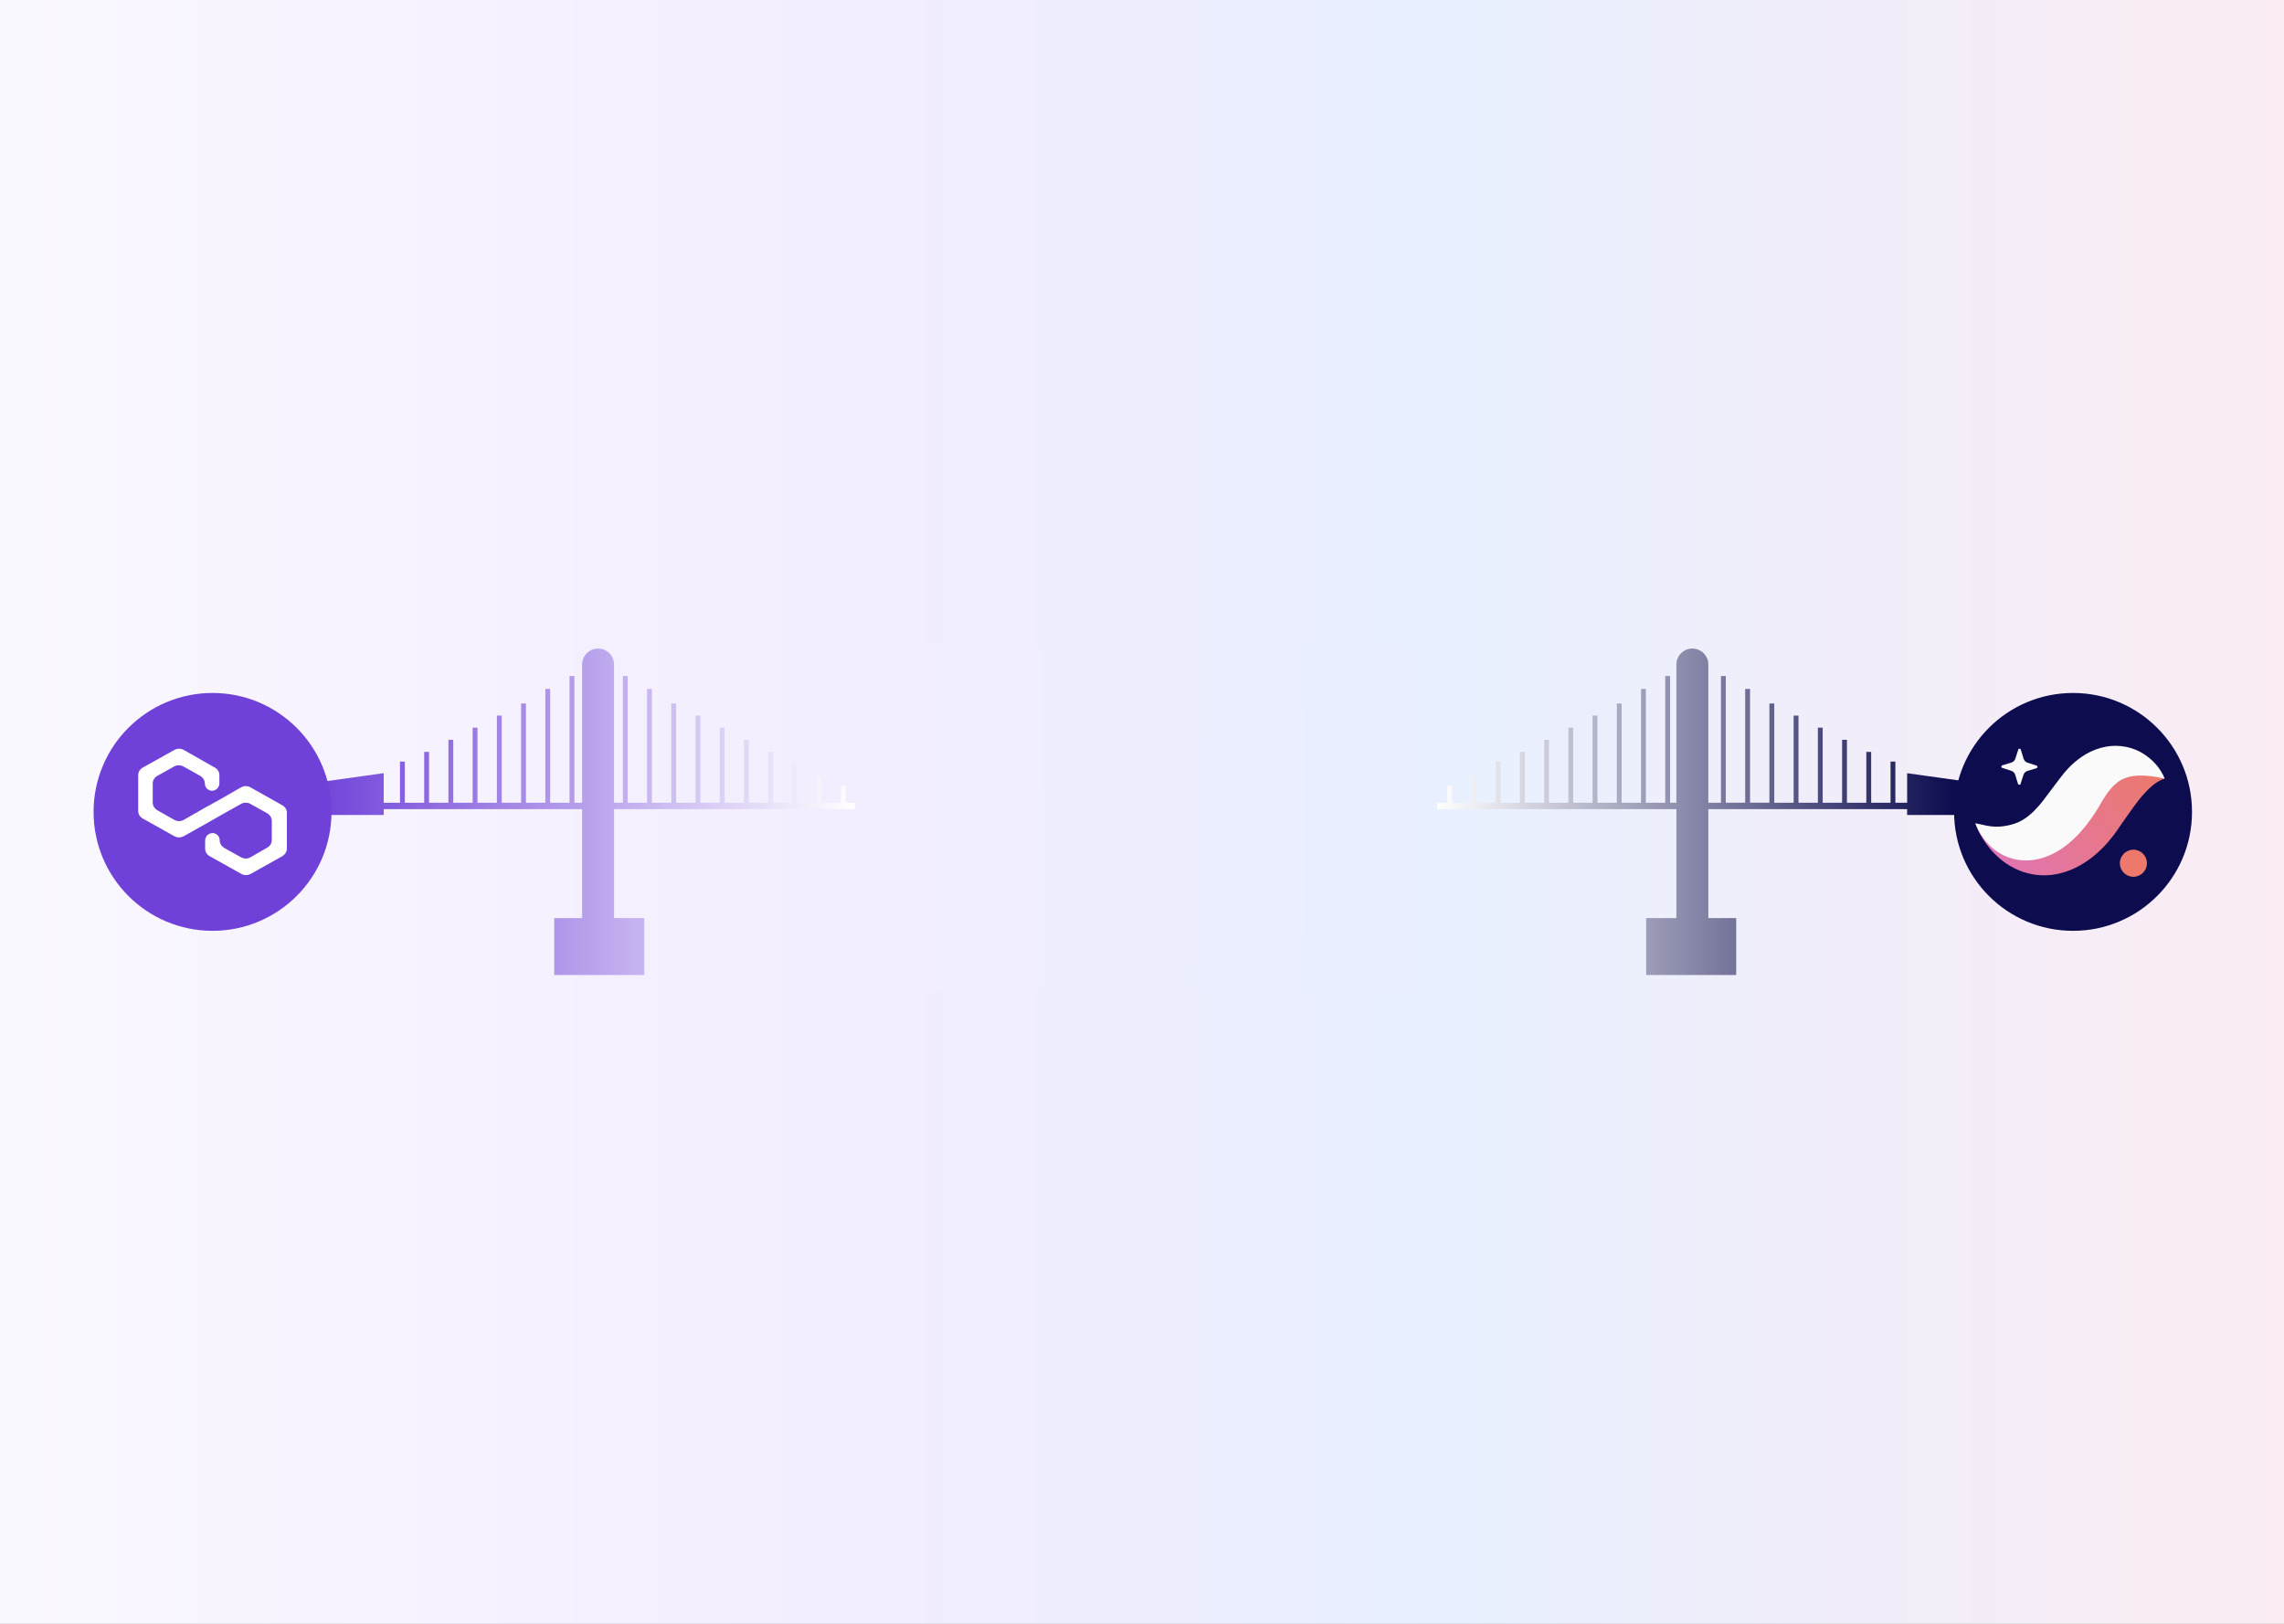 <svg width="1440" height="1024" viewBox="0 0 1440 1024" fill="none" xmlns="http://www.w3.org/2000/svg">
<rect x="0" y="0" width="1440" height="1024" fill="#808080" stroke="none"/>
<rect width="1440" height="1024" fill="url(#paint0_linear_309_901)"/>
<path d="M835.388 487.592V506.212H827.982V480.258H824.93V506.212H812.721V474.16H809.659V506.212H797.445V466.518H794.393V506.212L782.164 506.217V458.894H779.117V506.217H766.893V451.264H763.841V506.217H751.627V443.624H748.565V506.208H736.351V434.462H733.289V506.208H721.065V426.301H718.018V506.218H710.049L710.054 419.073C710.054 413.51 705.554 409 699.992 409C694.424 409 689.913 413.51 689.913 419.073V506.218H685.955L685.95 426.301H682.887V506.218H670.663V434.473H667.616V506.218H655.392L655.397 443.625H652.345V506.209H640.132V451.256H637.08V506.209H624.856V458.886H621.803V506.209H609.579V466.516H606.533V506.209H594.309V474.157H591.262V506.209H579.038V480.256H575.985V506.209H563.772V489.417H560.704V506.209H548.48V495.516H545.428V506.209H533.204V495.516H530.157V506.209H517.928V489.417H514.876V506.209H502.662V480.256H499.61V506.209H487.402V474.157H484.339V506.209H472.115V466.516H469.068V506.209H456.844V458.886H453.782V506.209H441.568V451.256H438.506V506.209H426.292L426.287 443.625H423.235V506.209H411.011V434.464H407.964V506.209H395.74V426.302H392.688V506.22H387.146V419.074C387.146 413.512 382.636 409.001 377.068 409.001C371.511 409.001 367.005 413.512 367.005 419.074V506.22H362.146L362.141 426.302H359.078V506.22H346.87V434.474H343.818V506.22H331.604V443.626H328.542V506.21H316.318V451.257H313.271V506.21H301.042V458.888H297.995V506.21H285.771V466.517H282.719V506.21H270.505V474.158H267.442V506.21H255.229V480.257H252.177V506.21H241.927V487.56L178 496.502V513.945H241.927V510.242H367.009V578.955H349.425V614.857H406.196V578.955H387.149V510.242H689.909V578.955H670.863V614.857H727.639V578.955H710.045V510.242H835.384V513.945H899.061V496.502L835.388 487.592Z" fill="url(#paint1_linear_309_901)"/>
<path d="M1202.39 487.592V506.212H1194.98V480.258H1191.93V506.212H1179.72V474.16H1176.66V506.212H1164.45V466.518H1161.39V506.212L1149.16 506.217V458.894H1146.12V506.217H1133.89V451.264H1130.84V506.217H1118.63V443.624H1115.56V506.208H1103.35V434.462H1100.29V506.208H1088.06V426.301H1085.02V506.218H1077.05L1077.05 419.073C1077.05 413.51 1072.55 409 1066.99 409C1061.42 409 1056.91 413.51 1056.91 419.073V506.218H1052.95L1052.95 426.301H1049.89V506.218H1037.66V434.473H1034.62V506.218H1022.39L1022.4 443.625H1019.35V506.209H1007.13V451.256H1004.08V506.209H991.856V458.886H988.803V506.209H976.579V466.516H973.533V506.209H961.309V474.157H958.262V506.209H946.038V480.256H942.985V506.209H930.772V489.417H927.704V506.209H915.48V495.516H912.428V506.209H900.204V495.516H897.157V506.209H884.928V489.417H881.876V506.209H869.662V480.256H866.61V506.209H854.402V474.157H851.339V506.209H839.115V466.516H836.068V506.209H823.844V458.886H820.782V506.209H808.568V451.256H805.506V506.209H793.292L793.287 443.625H790.235V506.209H778.011V434.464H774.964V506.209H762.74V426.302H759.688V506.22H754.146V419.074C754.146 413.512 749.636 409.001 744.068 409.001C738.511 409.001 734.005 413.512 734.005 419.074V506.22H729.146L729.141 426.302H726.078V506.22H713.87V434.474H710.818V506.22H698.604V443.626H695.542V506.21H683.318V451.257H680.271V506.21H668.042V458.888H664.995V506.21H652.771V466.517H649.719V506.21H637.505V474.158H634.442V506.21H622.229V480.257H619.177V506.21H608.927V487.56L545 496.502V513.945H608.927V510.242H734.009V578.955H716.425V614.857H773.196V578.955H754.149V510.242H1056.91V578.955H1037.86V614.857H1094.64V578.955H1077.05V510.242H1202.38V513.945H1266.06V496.502L1202.39 487.592Z" fill="url(#paint2_linear_309_901)"/>
<rect x="539" y="409" width="367" height="215" fill="url(#paint3_linear_309_901)"/>
<path fill-rule="evenodd" clip-rule="evenodd" d="M1232 511.999C1232 553.42 1265.58 586.998 1307 586.998C1348.42 586.998 1382 553.42 1382 511.999C1382 470.578 1348.42 437 1307 437C1265.58 437 1232 470.578 1232 511.999Z" fill="#0C0C4F"/>
<path fill-rule="evenodd" clip-rule="evenodd" d="M1273.92 494.332L1275.77 488.612C1276.15 487.449 1277.06 486.544 1278.23 486.187L1283.98 484.419C1284.77 484.176 1284.78 483.054 1283.99 482.798L1278.27 480.947C1277.11 480.57 1276.2 479.652 1275.84 478.484L1274.08 472.736C1273.84 471.943 1272.71 471.934 1272.46 472.726L1270.61 478.446C1270.23 479.607 1269.31 480.512 1268.14 480.871L1262.4 482.637C1261.6 482.882 1261.59 484.002 1262.38 484.258L1268.11 486.109C1269.27 486.486 1270.17 487.406 1270.53 488.574L1272.3 494.319C1272.54 495.115 1273.66 495.123 1273.92 494.332Z" fill="#FAFAFA"/>
<path fill-rule="evenodd" clip-rule="evenodd" d="M1364.77 491.004C1362.4 488.354 1358.7 486.862 1355.11 486.25C1351.48 485.663 1347.68 485.717 1344.11 486.353C1336.87 487.577 1330.29 490.575 1324.55 494.272C1321.58 496.087 1319.04 498.187 1316.4 500.325C1315.14 501.407 1313.98 502.559 1312.78 503.694L1309.49 506.967C1305.91 510.704 1302.39 514.107 1298.98 516.928C1295.56 519.736 1292.36 521.868 1289.2 523.357C1286.05 524.854 1282.68 525.735 1278.28 525.876C1273.93 526.029 1268.77 525.243 1263.26 523.945C1257.71 522.653 1251.89 520.811 1245.39 519.226C1247.66 525.523 1251.08 531.088 1255.46 536.174C1259.9 541.172 1265.45 545.728 1272.57 548.724C1279.59 551.787 1288.41 552.886 1296.66 551.227C1304.93 549.636 1312.18 545.809 1318.05 541.384C1323.93 536.913 1328.69 531.82 1332.7 526.526C1333.81 525.063 1334.39 524.245 1335.19 523.101L1337.41 519.821C1338.95 517.791 1340.35 515.481 1341.87 513.471C1344.86 509.26 1347.8 505.054 1351.22 501.18C1352.95 499.214 1354.76 497.334 1356.91 495.528C1357.97 494.646 1359.13 493.783 1360.41 493.006C1361.71 492.167 1363.08 491.511 1364.77 491.004Z" fill="url(#paint4_linear_309_901)"/>
<path fill-rule="evenodd" clip-rule="evenodd" d="M1364.77 491C1362.22 484.577 1357.49 479.17 1351.14 475.18C1344.83 471.234 1336.06 469.22 1327.37 470.937C1323.08 471.767 1318.92 473.365 1315.27 475.494C1311.63 477.614 1308.38 480.166 1305.56 482.904C1304.15 484.277 1302.88 485.71 1301.61 487.151L1298.32 491.344L1293.24 498.092C1286.76 506.776 1279.79 516.952 1268.35 519.967C1257.12 522.928 1252.24 520.306 1245.39 519.223C1246.64 522.46 1248.2 525.602 1250.3 528.368C1252.37 531.189 1254.81 533.838 1257.84 536.109C1259.37 537.2 1260.99 538.277 1262.79 539.19C1264.58 540.072 1266.51 540.849 1268.57 541.433C1272.67 542.556 1277.28 542.95 1281.75 542.345C1286.21 541.749 1290.49 540.333 1294.22 538.452C1297.98 536.589 1301.26 534.321 1304.18 531.926C1310 527.097 1314.52 521.761 1318.34 516.367C1320.26 513.67 1322.01 510.922 1323.62 508.174L1325.52 504.902C1326.1 503.945 1326.69 502.983 1327.28 502.087C1329.69 498.486 1332.04 495.598 1334.9 493.431C1337.72 491.208 1341.65 489.565 1346.89 489.184C1352.12 488.798 1358.15 489.511 1364.77 491Z" fill="#FAFAFA"/>
<path fill-rule="evenodd" clip-rule="evenodd" d="M1336.51 544.372C1336.51 549.09 1340.33 552.917 1345.05 552.917C1349.77 552.917 1353.59 549.09 1353.59 544.372C1353.59 539.655 1349.77 535.828 1345.05 535.828C1340.33 535.828 1336.51 539.655 1336.51 544.372Z" fill="#EC796B"/>
<path d="M134 587C175.421 587 209 553.421 209 512C209 470.579 175.421 437 134 437C92.579 437 59 470.579 59 512C59 553.421 92.579 587 134 587Z" fill="#6F41D8"/>
<path d="M157.871 496.498C157.87 496.498 157.868 496.498 157.867 496.497C156.138 495.491 153.893 495.491 151.991 496.498L138.496 504.252L129.332 509.305L115.836 517.053C114.107 518.066 111.861 518.066 109.958 517.053L99.233 510.988C97.503 509.98 96.294 508.128 96.294 506.103V494.141C96.294 492.12 97.33 490.269 99.233 489.256L109.78 483.359C111.514 482.347 113.764 482.347 115.667 483.359L126.214 489.256C127.949 490.269 129.158 492.12 129.158 494.141V494.141C129.158 497.597 132.891 499.765 135.893 498.053L136.01 497.986C137.44 497.171 138.322 495.651 138.322 494.006V488.919C138.332 487.912 138.063 486.923 137.544 486.061C137.025 485.198 136.277 484.497 135.383 484.034L115.836 472.916C114.107 471.903 111.861 471.903 109.958 472.916L90.064 484.034C89.17 484.497 88.422 485.198 87.903 486.061C87.385 486.923 87.115 487.912 87.125 488.919V511.325C87.125 513.35 88.161 515.202 90.064 516.214L109.958 527.333C111.688 528.341 113.938 528.341 115.836 527.333L129.332 519.748L138.496 514.527L151.991 506.947C153.721 505.934 155.966 505.934 157.869 506.947L168.421 512.844C170.155 513.852 171.36 515.703 171.36 517.728V529.691C171.36 531.711 170.328 533.562 168.421 534.575L157.874 540.641C156.139 541.653 153.889 541.653 151.991 540.641L141.439 534.744C139.705 533.731 138.496 531.88 138.496 529.859V529.859C138.496 526.403 134.763 524.235 131.761 525.947L131.644 526.014C130.214 526.829 129.332 528.349 129.332 529.994V535.081C129.332 537.102 130.367 538.958 132.271 539.966L152.164 551.084C153.894 552.097 156.139 552.097 158.042 551.084L177.936 539.966C179.666 538.958 180.875 537.106 180.875 535.081V512.675C180.885 511.669 180.616 510.679 180.097 509.817C179.578 508.954 178.83 508.253 177.936 507.791L157.876 496.5C157.874 496.499 157.873 496.498 157.871 496.498V496.498Z" fill="white"/>
<defs>
<linearGradient id="paint0_linear_309_901" x1="0" y1="512" x2="1440" y2="512" gradientUnits="userSpaceOnUse">
<stop stop-color="#FAF8FF"/>
<stop offset="0.369" stop-color="#F3EDFF"/>
<stop offset="0.633" stop-color="#E8F0FF"/>
<stop offset="1" stop-color="#FBECF3"/>
</linearGradient>
<linearGradient id="paint1_linear_309_901" x1="197" y1="512" x2="539" y2="512" gradientUnits="userSpaceOnUse">
<stop stop-color="#6F41D8"/>
<stop offset="1" stop-color="white"/>
</linearGradient>
<linearGradient id="paint2_linear_309_901" x1="1232" y1="512" x2="906" y2="512" gradientUnits="userSpaceOnUse">
<stop stop-color="#0C0C4F"/>
<stop offset="1" stop-color="white"/>
</linearGradient>
<linearGradient id="paint3_linear_309_901" x1="539" y1="498.5" x2="906" y2="500" gradientUnits="userSpaceOnUse">
<stop stop-color="#F3EEFF"/>
<stop offset="1" stop-color="#E8EFFF"/>
</linearGradient>
<linearGradient id="paint4_linear_309_901" x1="1364.13" y1="488.75" x2="1169.03" y2="590.255" gradientUnits="userSpaceOnUse">
<stop stop-color="#EC796B"/>
<stop offset="1" stop-color="#D672EF"/>
</linearGradient>
</defs>
</svg>
